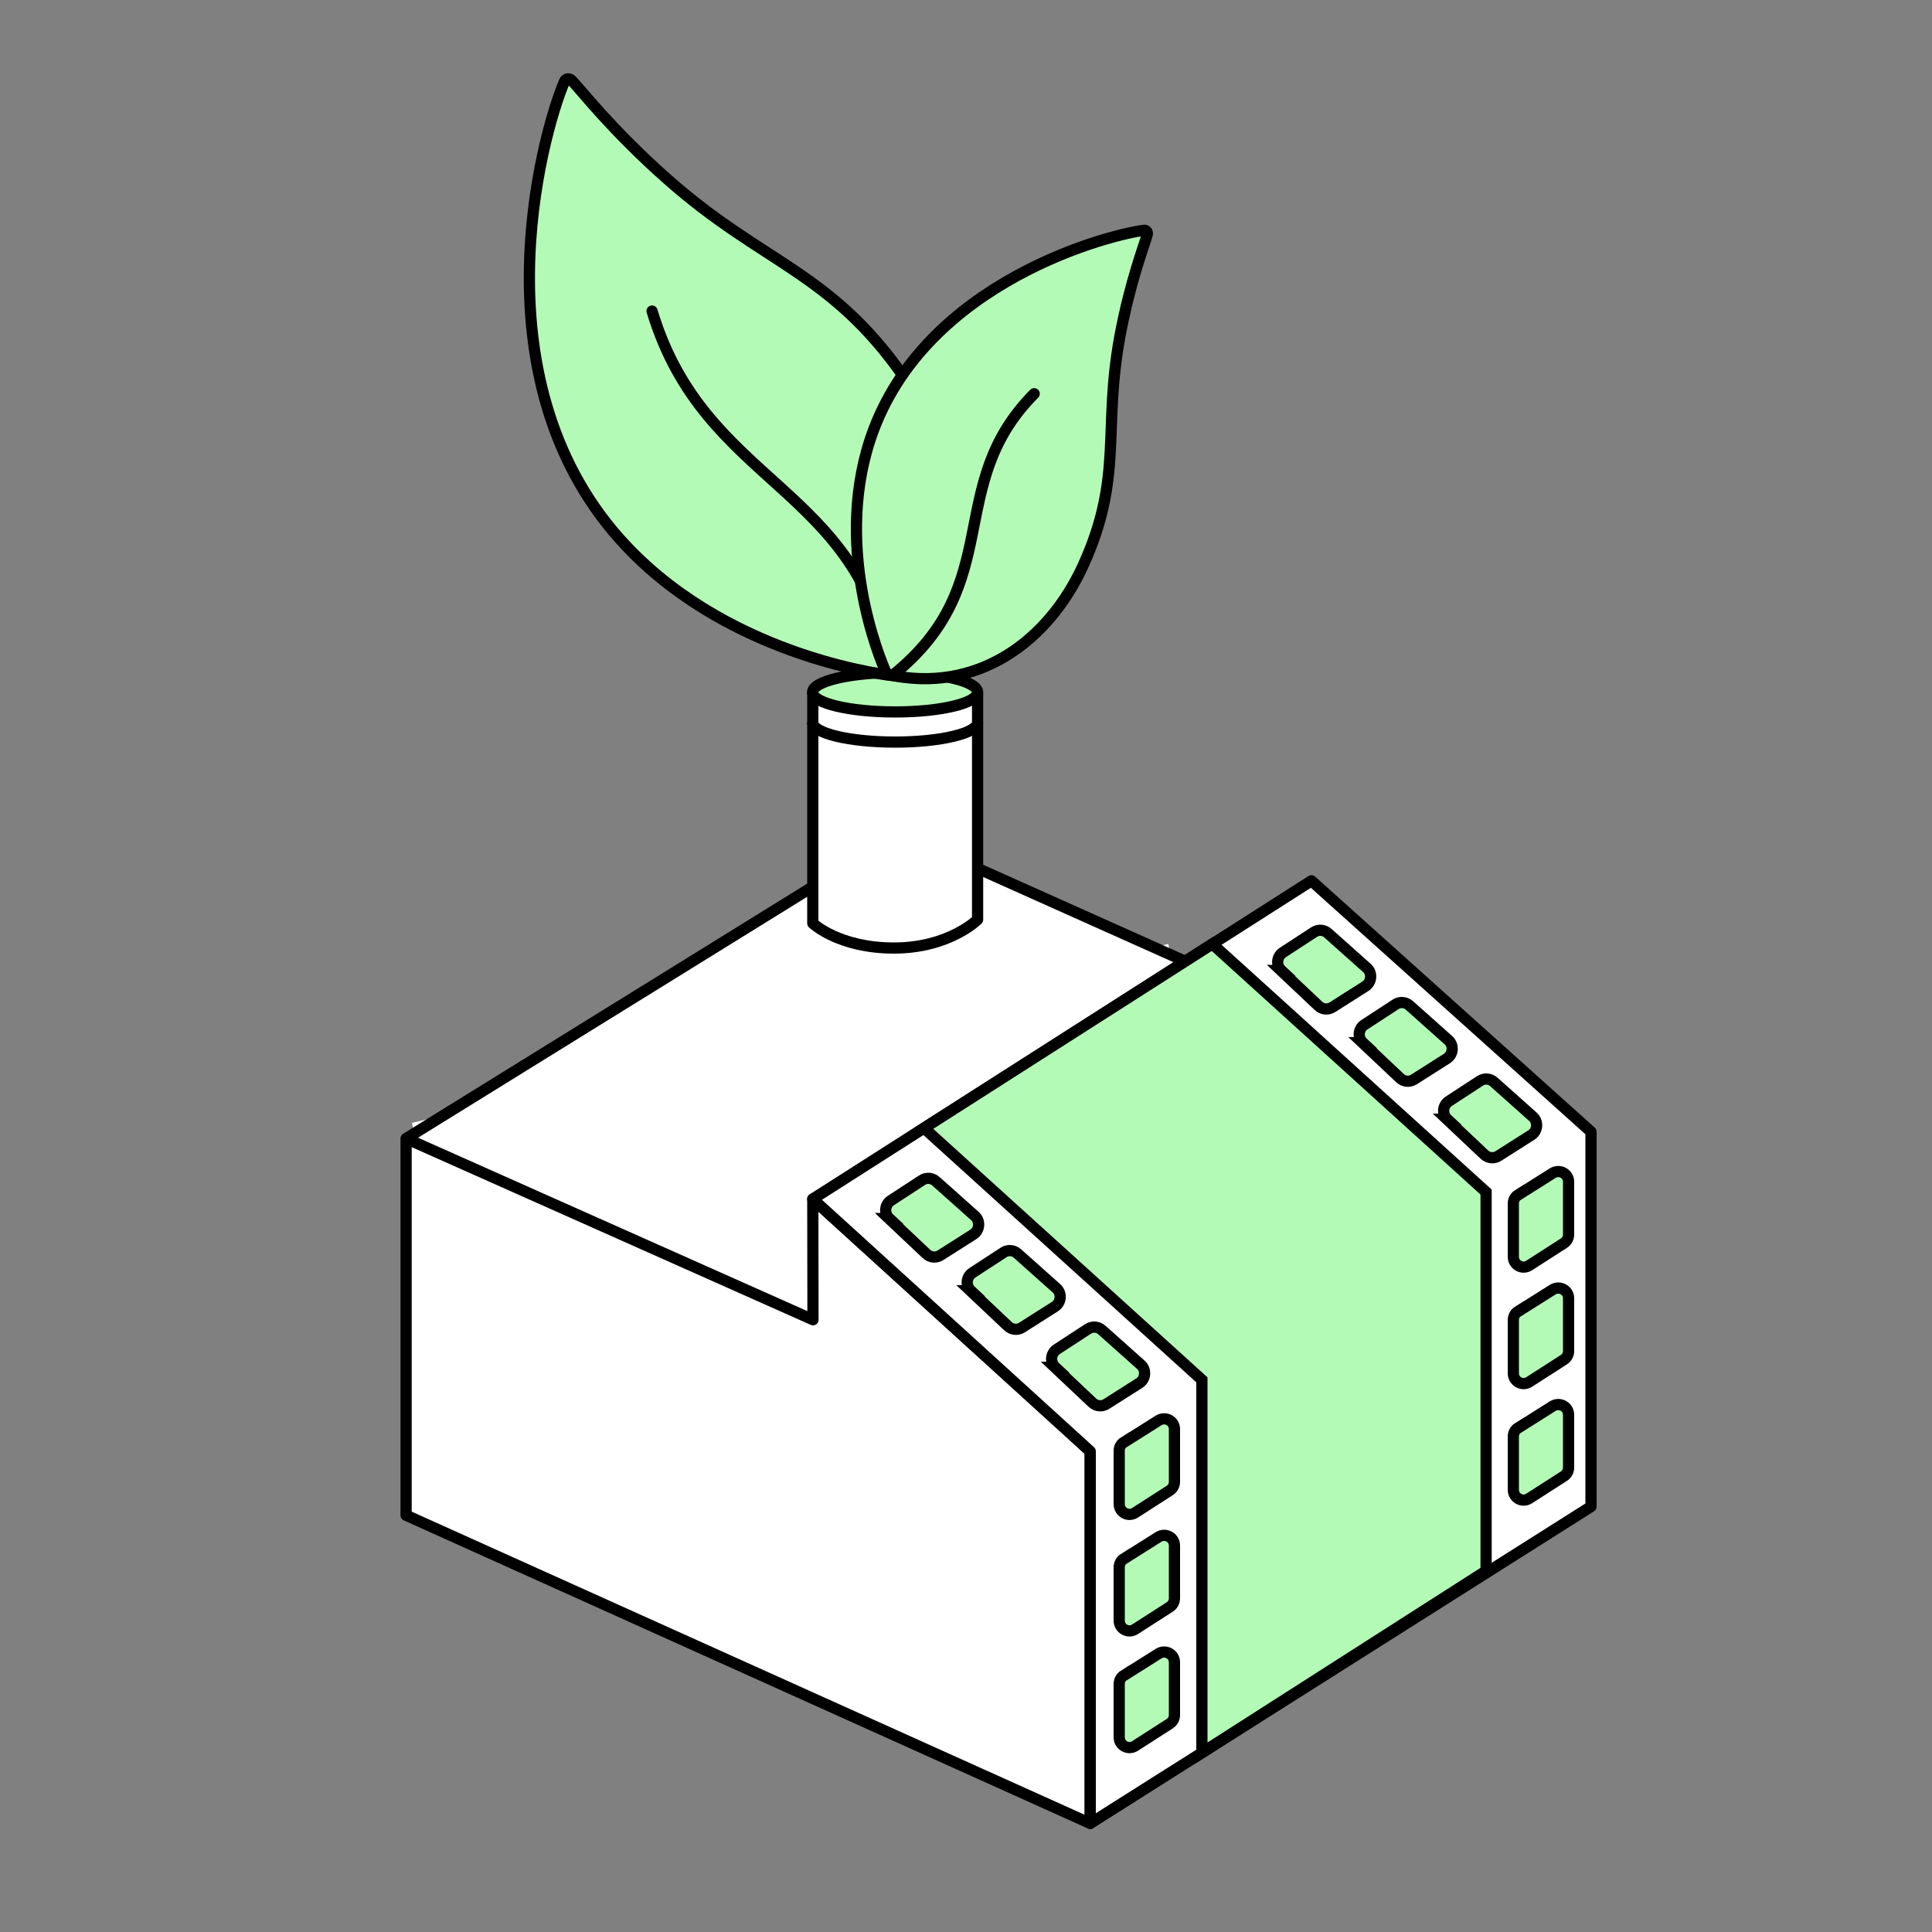 <?xml version="1.0" encoding="UTF-8"?><svg id="Layer_1" xmlns="http://www.w3.org/2000/svg" viewBox="0 0 100 100"><rect x="0" y="0" width="100" height="100" fill="#808080" stroke="none"/><defs><style>.cls-1{fill:#b4fab7;stroke-miterlimit:10;}.cls-1,.cls-2,.cls-3,.cls-4{stroke:#000;stroke-width:.58px;}.cls-2,.cls-3,.cls-4{stroke-linejoin:round;}.cls-2,.cls-5{fill:#fff;}.cls-3{stroke-linecap:round;}.cls-3,.cls-4{fill:none;}.cls-5{stroke-width:0px;}</style></defs><polygon class="cls-5" points="21.32 58.12 60.47 48.86 61.35 52.98 42.85 69.77 21.98 60.64 21.32 58.12"/><polygon class="cls-2" points="21.02 58.93 21.02 78.43 56.43 94.38 56.43 75.12 42.07 62.06 42.08 68.31 21.02 58.93"/><polyline class="cls-2" points="21.02 58.93 46.54 43.13 61.35 49.76"/><polygon class="cls-2" points="42.07 62.06 67.88 45.59 82.35 58.58 82.35 77.98 56.43 94.38 56.43 75.12 42.07 62.06"/><polygon class="cls-1" points="76.92 81.31 76.92 61.7 62.75 48.86 47.83 58.39 62.21 71.42 62.21 90.72 76.92 81.31"/><path class="cls-2" d="m42.07,35.83v11.96s1.34,1.28,4.2,1.28,4.33-1.47,4.33-1.47v-11.77"/><ellipse class="cls-1" cx="46.33" cy="35.83" rx="4.27" ry="1.02"/><path class="cls-4" d="m50.6,37.39c0,.56-1.91,1.02-4.27,1.02s-4.27-.46-4.27-1.02"/><path class="cls-1" d="m58.18,86.72l1.79-1.13c.36-.22.82.03.82.45v2.73c0,.18-.09.35-.25.45l-1.79,1.15c-.36.23-.82-.03-.82-.45v-2.76c0-.18.09-.35.25-.45Z"/><path class="cls-1" d="m58.18,80.68l1.79-1.13c.36-.22.82.03.82.45v2.73c0,.18-.09.35-.25.45l-1.79,1.15c-.36.23-.82-.03-.82-.45v-2.76c0-.18.09-.35.25-.45Z"/><path class="cls-1" d="m58.18,74.65l1.79-1.13c.36-.22.82.03.82.45v2.73c0,.18-.09.35-.25.45l-1.79,1.15c-.36.23-.82-.03-.82-.45v-2.76c0-.18.09-.35.25-.45Z"/><path class="cls-1" d="m78.58,73.91l1.79-1.13c.36-.22.82.03.82.45v2.73c0,.18-.09.35-.25.45l-1.79,1.15c-.36.23-.82-.03-.82-.45v-2.76c0-.18.09-.35.25-.45Z"/><path class="cls-1" d="m78.58,67.88l1.79-1.13c.36-.22.82.03.82.45v2.73c0,.18-.09.35-.25.45l-1.79,1.15c-.36.23-.82-.03-.82-.45v-2.76c0-.18.09-.35.25-.45Z"/><path class="cls-1" d="m78.58,61.85l1.79-1.13c.36-.22.82.03.82.45v2.73c0,.18-.09.35-.25.45l-1.79,1.15c-.36.23-.82-.03-.82-.45v-2.76c0-.18.09-.35.25-.45Z"/><path class="cls-1" d="m54.6,70.77l1.94,1.83c.2.19.5.22.73.07l1.7-1.08c.33-.21.37-.69.08-.95l-2.02-1.8c-.2-.18-.5-.2-.72-.05l-1.61,1.05c-.32.21-.36.67-.08.93Z"/><path class="cls-1" d="m50.23,66.81l1.94,1.83c.2.19.5.22.73.07l1.7-1.08c.33-.21.37-.69.08-.95l-2.02-1.8c-.2-.18-.5-.2-.72-.05l-1.61,1.05c-.32.21-.36.67-.08.93Z"/><path class="cls-1" d="m46.01,63.07l1.94,1.83c.2.19.5.22.73.07l1.7-1.08c.33-.21.37-.69.08-.95l-2.02-1.8c-.2-.18-.5-.2-.72-.05l-1.61,1.05c-.32.21-.36.67-.08.93Z"/><path class="cls-1" d="m74.89,57.93l1.94,1.83c.2.19.5.22.73.07l1.7-1.08c.33-.21.37-.69.08-.95l-2.02-1.8c-.2-.18-.5-.2-.72-.05l-1.61,1.05c-.32.21-.36.67-.08.93Z"/><path class="cls-1" d="m70.52,53.97l1.94,1.83c.2.19.5.22.73.07l1.7-1.08c.33-.21.37-.69.08-.95l-2.02-1.8c-.2-.18-.5-.2-.72-.05l-1.61,1.05c-.32.21-.36.67-.08.93Z"/><path class="cls-1" d="m66.3,50.23l1.94,1.83c.2.19.5.22.73.07l1.7-1.08c.33-.21.37-.69.08-.95l-2.02-1.8c-.2-.18-.5-.2-.72-.05l-1.61,1.05c-.32.21-.36.67-.08.93Z"/><path class="cls-1" d="m46.33,34.99s-8.29-.81-13.87-6.68c-7.96-8.36-4.45-21.28-3.24-24.1.06-.15.25-.17.37-.05.59.62,2.09,2.58,4.96,5.12,4.96,4.39,8.43,4.76,12.25,10.25,3.27,4.7,3.94,10.83-.47,15.45Z"/><path class="cls-3" d="m33.75,16.1c2.73,9.09,10.81,8.99,12.33,18.62"/><path class="cls-1" d="m45.9,34.9s-2.68-5.68-1.04-11.56c2.34-8.39,12.06-11.11,14.35-11.42.12-.02.21.1.17.22-.17.62-.86,2.35-1.4,5.19-.92,4.91.18,7.3-1.9,11.9-1.78,3.93-5.49,6.74-10.19,5.67Z"/><path class="cls-3" d="m53.53,20.38c-4.73,4.76-1.39,9.79-7.3,14.55"/></svg>